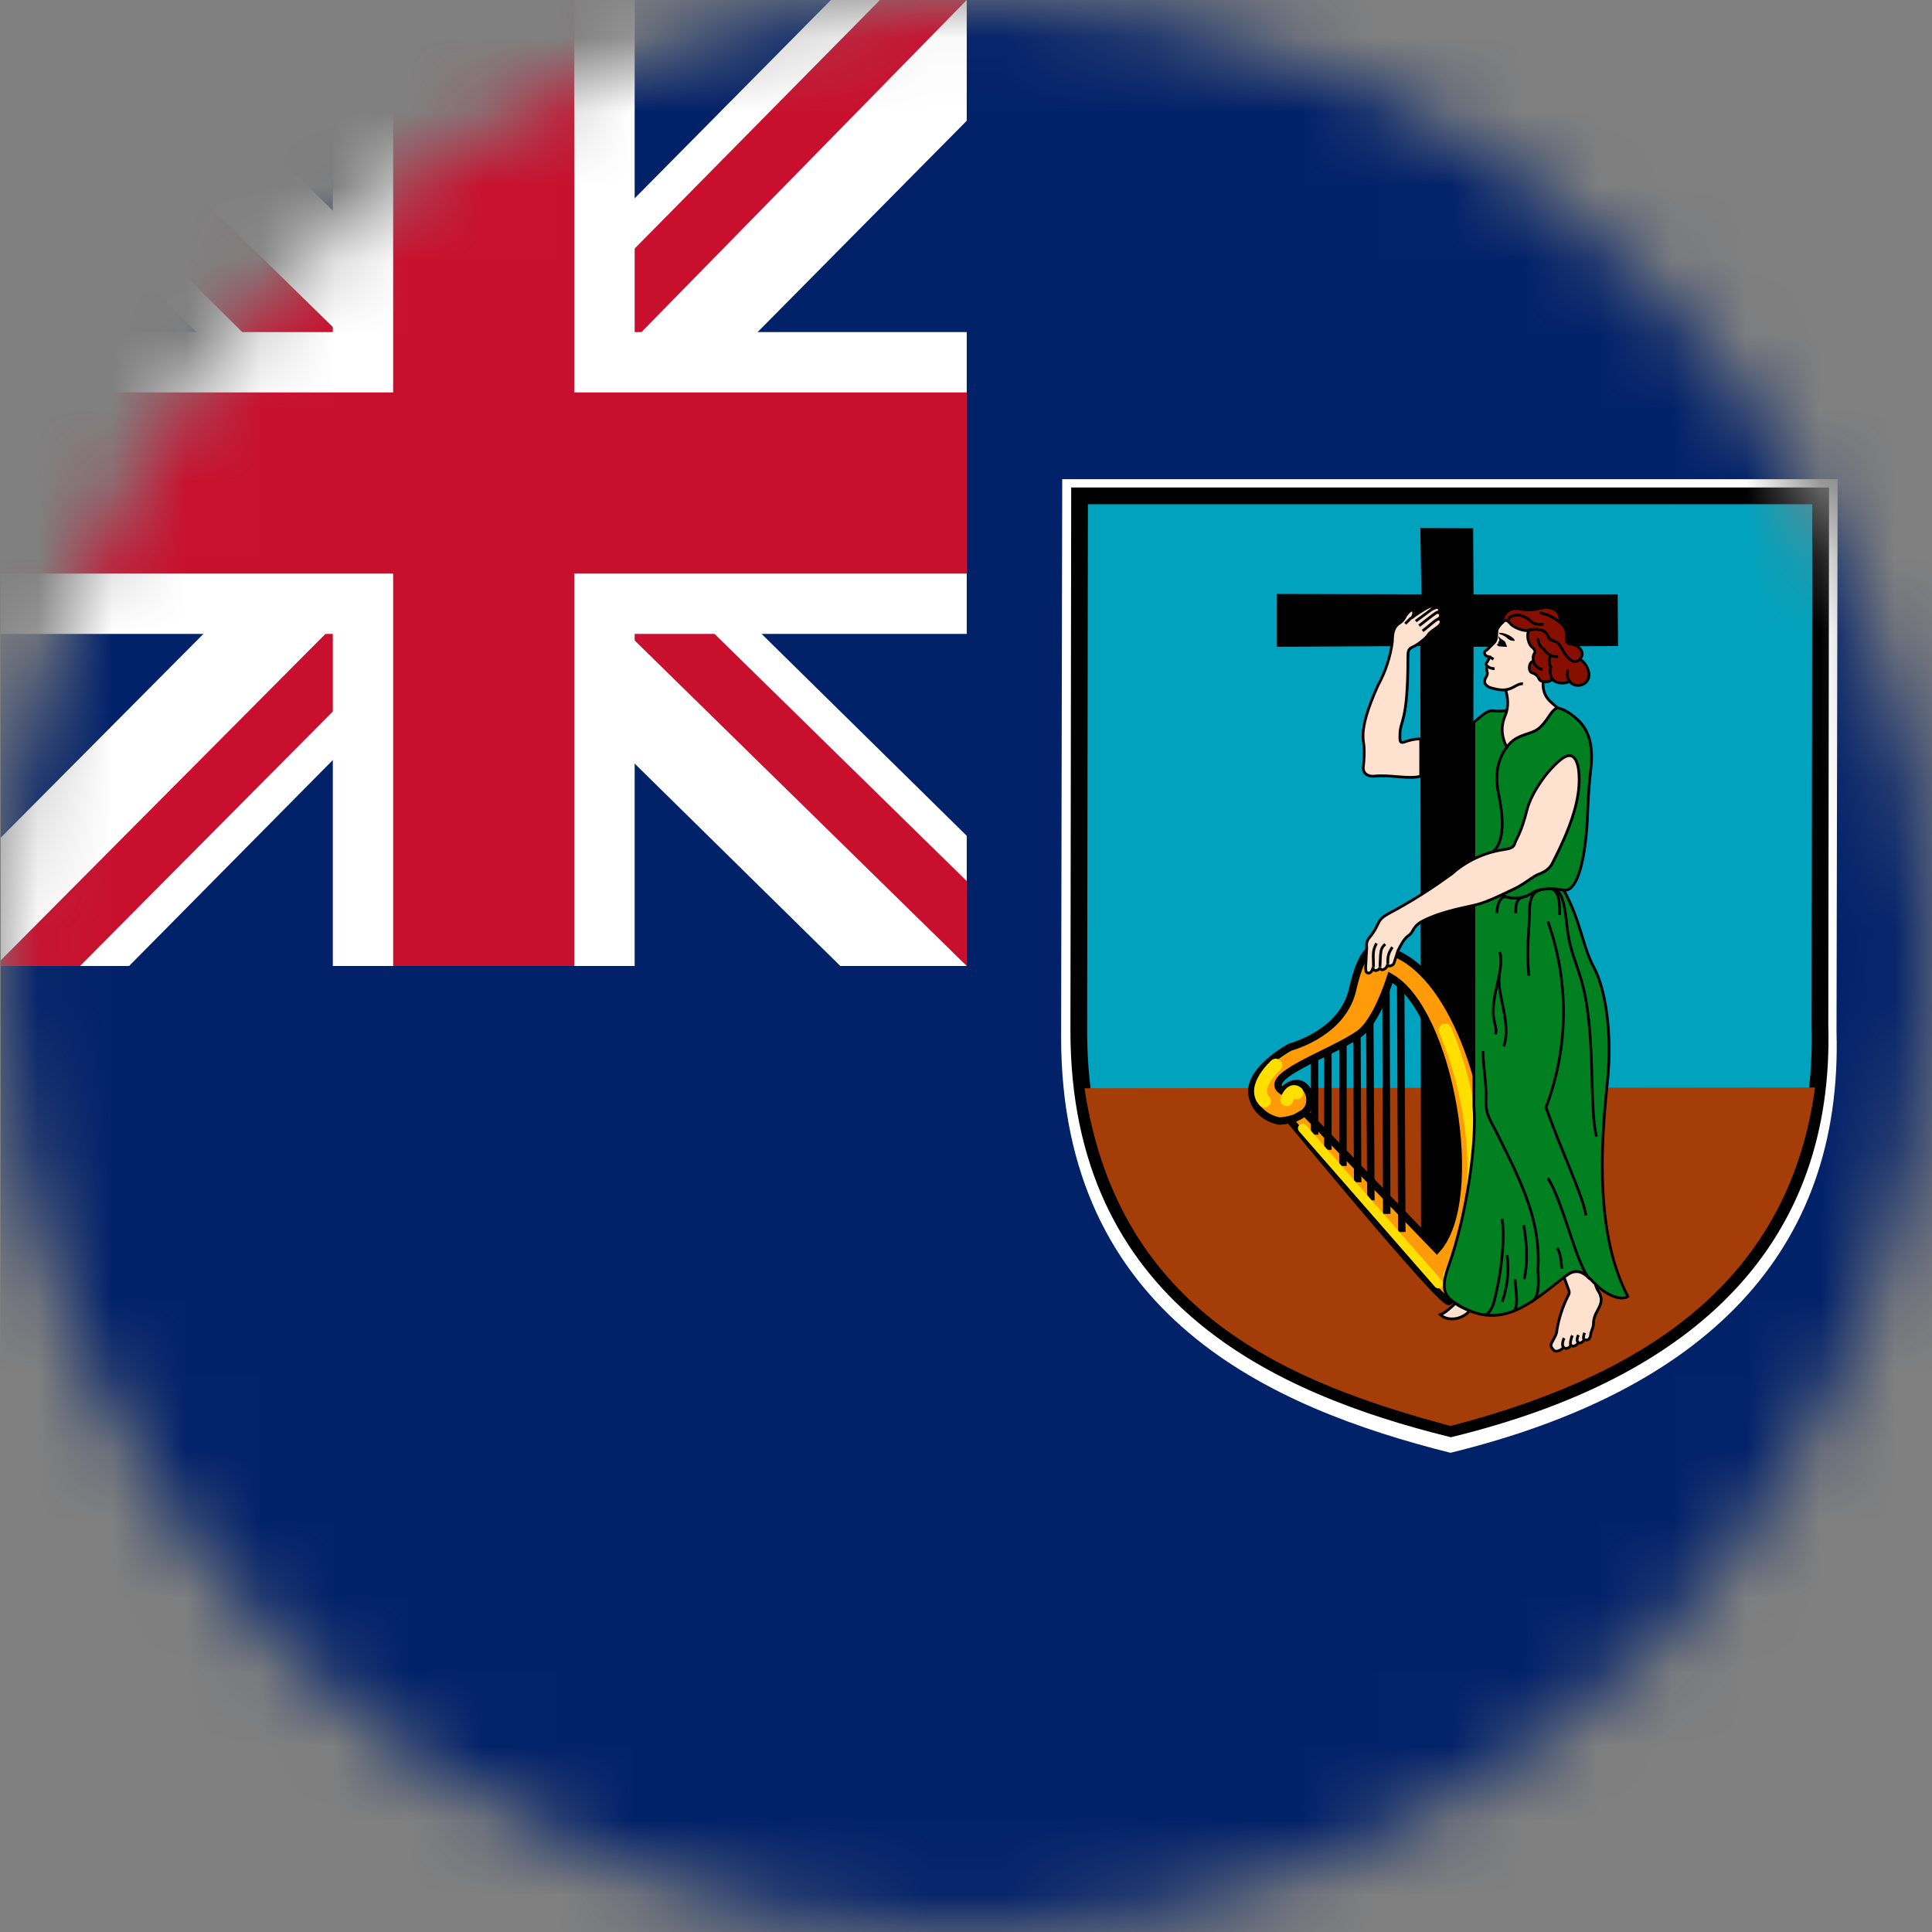 <svg width="26" height="26" viewBox="0 0 26 26" fill="none" xmlns="http://www.w3.org/2000/svg">
<rect x="0" y="0" width="26" height="26" fill="#808080" stroke="none"/>
<mask id="mask0_1_15489" style="mask-type:alpha" maskUnits="userSpaceOnUse" x="0" y="0" width="26" height="26">
<circle cx="13" cy="13" r="13" fill="#634848"/>
</mask>
<g mask="url(#mask0_1_15489)">
<g clip-path="url(#clip0_1_15489)">
<path d="M0.01 0H26.01V26H0.01V0Z" fill="#012169"/>
<path d="M14.3 6.449H24.73L24.715 13.879C24.802 16.859 22.938 18.713 19.52 19.551C17.088 18.941 14.285 17.697 14.28 13.965L14.295 6.449H14.3Z" fill="white"/>
<path d="M14.528 6.673H24.502L24.492 13.792C24.573 16.651 22.796 18.423 19.525 19.226C17.2 18.647 14.518 17.448 14.518 13.873L14.528 6.673V6.673Z" fill="#00A2BD" stroke="black" stroke-width="0.225"/>
<path d="M24.426 14.635C24.06 17.362 21.958 18.556 19.52 19.19C17.367 18.611 15.052 17.687 14.595 14.645L24.426 14.635Z" fill="#A53D08"/>
<path d="M19.129 7.998L19.114 7.104L19.825 7.109L19.83 7.998H21.77L21.775 8.694L19.83 8.704L19.815 16.9L19.124 16.905L19.114 8.694L17.184 8.704V7.993L19.129 7.998Z" fill="black"/>
<path fill-rule="evenodd" clip-rule="evenodd" d="M17.56 14.97L19.337 16.814C19.947 16.138 19.52 13.614 18.713 13.152C18.616 13.452 18.454 13.812 18.276 13.924C17.89 14.188 16.951 14.493 17.261 14.686C17.337 14.589 17.525 14.498 17.616 14.716C17.718 15.067 17.22 15.087 17.22 15.087C17.22 15.087 16.905 15.046 16.849 14.732C16.798 14.407 17.322 14.112 17.362 14.092C17.413 14.076 18.093 13.889 18.21 13.284C18.352 12.685 18.505 12.777 18.53 12.766C19.429 12.853 20.013 14.457 20.048 15.585C20.079 16.712 19.591 17.464 19.5 17.514C19.409 17.56 17.367 15.082 17.367 15.082L17.56 14.97V14.97Z" fill="#FF9A08" stroke="black" stroke-width="0.1"/>
<path d="M18.85 13.254L18.865 16.58ZM18.652 13.32L18.662 16.336ZM18.434 13.757L18.449 16.154ZM18.261 13.924L18.271 15.91ZM18.073 14.016V15.691ZM17.87 14.148V15.473ZM17.692 14.254V15.27Z" fill="#FF9A08"/>
<path d="M18.85 13.254L18.865 16.58M18.652 13.32L18.662 16.336M18.434 13.757L18.449 16.154M18.261 13.924L18.271 15.91M18.073 14.016V15.691M17.87 14.148V15.473M17.692 14.254V15.27" stroke="black" stroke-width="0.1"/>
<path d="M17.53 15.184L19.358 17.276" stroke="#FFDF00" stroke-width="0.125" stroke-linecap="round"/>
<path d="M19.449 13.863C19.449 13.863 20.277 15.676 19.51 17.164M17.316 14.798C17.316 14.798 17.377 14.64 17.453 14.706M17.169 14.335C17.169 14.335 16.839 14.63 17.017 14.818" stroke="#FFDF00" stroke-width="0.175" stroke-linecap="round"/>
<path d="M19.835 9.72C19.957 9.618 20.023 9.552 20.099 9.567C20.175 9.577 20.277 9.567 20.353 9.547C20.553 9.501 20.76 9.494 20.962 9.527C21.013 9.537 21.084 9.562 21.196 9.654C21.303 9.745 21.46 9.907 21.409 10.344C21.359 10.781 21.374 10.969 21.348 11.218C21.308 11.649 21.211 12.005 21.044 11.979C21.272 12.386 21.298 12.741 21.45 13.02C21.602 13.3 21.694 13.873 21.638 14.493C21.577 15.118 21.415 16.509 21.907 17.448C21.826 17.504 21.628 17.448 21.45 17.261C21.272 17.073 21.196 17.078 21.049 17.189C20.607 17.53 20.186 17.941 19.576 17.53C19.434 17.438 19.388 17.327 19.495 17.037C19.749 16.326 19.876 15.341 19.835 14.884V9.72Z" fill="#008021" stroke="black" stroke-width="0.037"/>
<path d="M20.262 9.283C20.292 9.384 20.307 9.511 20.257 9.628C20.206 9.745 20.191 9.882 20.277 10.055C20.419 9.857 20.617 9.902 20.734 9.78C20.851 9.664 20.876 9.552 20.962 9.526C20.876 9.45 20.739 9.374 20.77 9.146C20.8 8.927 21.11 8.739 20.831 8.404C20.764 8.324 20.669 8.271 20.565 8.258C20.462 8.245 20.357 8.272 20.272 8.333C20.222 8.367 20.18 8.413 20.15 8.465C20.135 8.506 20.155 8.592 20.114 8.643L20.013 8.744C19.982 8.76 19.962 8.785 19.993 8.821C20.003 8.831 20.028 8.836 20.048 8.841C20.037 8.868 20.024 8.893 20.008 8.917C19.993 8.932 19.998 8.948 20.013 8.968C19.993 9.034 20.033 9.044 20.008 9.095C19.982 9.141 19.947 9.196 20.038 9.247C20.069 9.262 20.191 9.293 20.257 9.283H20.262ZM19.119 10.446C18.957 10.491 18.693 10.42 18.489 10.446C18.403 10.451 18.337 10.405 18.347 10.319C18.357 10.232 18.368 10.095 18.347 9.973C18.322 9.78 18.413 9.516 18.545 9.222C18.646 9.039 18.711 8.839 18.738 8.633C18.738 8.541 18.748 8.44 18.83 8.389C18.891 8.348 18.901 8.313 18.921 8.282C18.972 8.206 19.023 8.191 19.023 8.232C19.028 8.257 19.023 8.282 18.997 8.318C19.048 8.272 19.14 8.221 19.16 8.206C19.18 8.196 19.282 8.12 19.287 8.191C19.327 8.171 19.358 8.171 19.368 8.191C19.378 8.216 19.368 8.226 19.353 8.242C19.378 8.242 19.414 8.292 19.353 8.333C19.388 8.323 19.419 8.374 19.363 8.425C19.307 8.47 19.241 8.506 19.221 8.541C19.2 8.582 19.063 8.689 19.007 8.709C18.952 8.734 18.947 8.765 18.947 8.846C18.947 9.75 18.84 9.679 18.84 9.892C18.84 9.953 18.83 10.004 18.891 9.989C18.941 9.968 19.033 9.943 19.119 9.943V10.451V10.446ZM19.155 12.39C19.419 12.258 19.723 12.213 19.881 12.172C20.033 12.132 20.287 12.005 20.414 11.944C20.536 11.878 20.637 11.791 20.703 11.766C20.775 11.741 20.856 11.695 20.896 11.608C21.125 11.162 21.252 10.806 21.252 10.491C21.252 10.288 21.201 10.06 20.998 10.227C20.81 10.38 20.607 10.679 20.551 10.893C20.47 11.223 20.399 11.294 20.384 11.355C20.363 11.421 20.297 11.421 20.221 11.436C19.966 11.477 19.729 11.589 19.536 11.761C19.303 11.931 19.061 12.088 18.809 12.228C18.622 12.33 18.586 12.345 18.545 12.431C18.515 12.499 18.476 12.562 18.428 12.619C18.413 12.636 18.402 12.656 18.396 12.678C18.39 12.7 18.389 12.723 18.393 12.746L18.378 13.02C18.378 13.076 18.388 13.091 18.413 13.096C18.434 13.096 18.464 13.086 18.479 13.015C18.469 13.086 18.566 13.066 18.571 13.015C18.571 13.086 18.672 13.04 18.672 12.975C18.672 13.025 18.753 12.99 18.759 12.964L18.814 12.792C18.85 12.726 18.886 12.639 18.957 12.589C19.033 12.538 18.997 12.472 19.155 12.39V12.39ZM21.049 17.189L21.115 17.372C21.125 17.418 21.105 17.428 21.095 17.453C21.026 17.595 20.978 17.745 20.952 17.9C20.952 17.961 20.902 18.027 20.886 18.063C20.861 18.103 20.871 18.139 20.922 18.18C20.947 18.195 21.023 18.169 21.039 18.129C21.064 18.159 21.12 18.149 21.14 18.103C21.171 18.129 21.211 18.114 21.242 18.068C21.267 18.088 21.308 18.053 21.323 18.027C21.364 18.047 21.404 18.027 21.409 17.941L21.43 17.88C21.44 17.86 21.445 17.824 21.445 17.794C21.445 17.758 21.465 17.692 21.491 17.651C21.516 17.601 21.567 17.524 21.541 17.448C21.526 17.377 21.496 17.382 21.47 17.281C21.404 17.215 21.318 17.118 21.227 17.113C21.135 17.108 21.084 17.169 21.049 17.189V17.189ZM19.383 17.692C19.465 17.773 19.652 17.778 19.779 17.641C19.729 17.621 19.627 17.575 19.586 17.54C19.52 17.601 19.444 17.672 19.383 17.692Z" fill="#FFE1CF" stroke="black" stroke-width="0.037"/>
<path d="M20.211 8.379C20.247 8.176 20.394 8.176 20.485 8.201C20.526 8.206 20.617 8.216 20.703 8.191C20.881 8.145 21.008 8.206 20.993 8.374C21.044 8.409 21.09 8.491 21.079 8.562C21.069 8.633 21.084 8.663 21.15 8.668C21.216 8.678 21.354 8.76 21.262 8.871C21.348 8.922 21.415 9.059 21.369 9.146C21.323 9.237 21.181 9.252 21.125 9.171C21.059 9.202 20.952 9.207 20.891 9.141C20.846 9.191 20.739 9.186 20.714 9.141C20.693 9.09 20.663 9.069 20.617 9.054C20.566 9.039 20.566 8.912 20.637 8.897C20.627 8.856 20.632 8.816 20.648 8.795C20.668 8.775 20.653 8.734 20.612 8.704C20.572 8.668 20.536 8.552 20.577 8.48C20.506 8.506 20.353 8.435 20.323 8.389C20.287 8.338 20.241 8.338 20.216 8.379H20.211Z" fill="#870F00" stroke="black" stroke-width="0.037"/>
<path d="M20.262 9.283C20.373 9.268 20.414 9.197 20.495 9.202M20.013 8.963L20.043 8.983C20.064 8.993 20.094 8.999 20.114 8.999M20.048 8.841L20.099 8.872M20.312 8.379C20.247 8.318 20.429 8.186 20.617 8.374C20.653 8.404 20.744 8.409 20.77 8.399M20.577 8.481C20.663 8.46 20.795 8.46 20.831 8.557C20.871 8.658 20.947 8.592 21.008 8.709C21.069 8.831 21.171 8.963 21.262 8.872M20.891 9.141C20.876 9.116 20.866 9.088 20.863 9.059C20.86 9.03 20.862 9.001 20.871 8.973C20.835 8.933 20.851 8.851 20.871 8.811M20.637 8.897C20.637 8.933 20.688 8.999 20.759 9.009M21.125 9.171C21.084 9.12 21.09 9.07 21.1 9.009" stroke="black" stroke-width="0.037"/>
<path d="M20.698 8.587C20.698 8.638 20.724 8.709 20.78 8.739C20.795 8.765 20.851 8.846 20.968 8.836M20.993 8.379C20.917 8.311 20.824 8.265 20.724 8.247M20.277 10.055C20.175 10.192 20.114 10.38 20.16 10.644C20.211 10.903 20.282 11.294 20.089 11.466M21.039 11.979C20.907 11.949 20.714 11.949 20.607 12.025C20.547 12.062 20.479 12.083 20.409 12.087C20.339 12.09 20.269 12.076 20.206 12.045" stroke="black" stroke-width="0.037"/>
<path d="M20.754 11.969C20.637 11.989 20.582 12.071 20.582 12.289C20.582 12.502 20.536 12.822 20.577 13.132M20.541 12.06C20.465 12.081 20.389 12.081 20.399 12.289M20.145 12.289C20.145 12.167 20.196 12.05 20.277 12.071M20.988 12.315C20.998 12.04 20.937 11.959 20.851 11.959C20.962 11.964 21.039 11.979 21.084 12.436C21.12 12.771 21.191 12.893 21.272 13.162C21.486 13.853 21.379 14.919 21.486 15.295M20.831 12.401C21.119 13.212 21.11 14.099 20.805 14.904C21.049 15.585 21.298 16.077 21.343 16.357M20.125 13.919C20.165 13.777 20.023 13.757 20.15 13.244C20.201 13.02 20.216 12.888 20.18 12.812" stroke="black" stroke-width="0.037"/>
<path d="M20.18 13.117C20.13 13.345 20.348 13.777 20.236 14.082M19.957 14.143C19.957 14.346 20.008 14.6 19.998 14.803C19.988 15.001 20.069 15.092 20.16 15.28C20.5 15.96 20.734 16.448 20.698 17.083C20.698 17.2 20.734 17.448 20.612 17.519M19.972 17.692C20.008 17.692 20.043 17.677 20.089 17.57C20.13 17.469 20.272 16.834 20.216 16.402M20.282 16.89C20.309 17.102 20.287 17.318 20.216 17.519" stroke="black" stroke-width="0.037"/>
<path d="M20.506 16.489C20.556 16.773 20.556 17.032 20.511 17.215M20.389 17.215C20.394 17.332 20.45 17.621 20.358 17.647M20.831 15.854C21.044 16.194 21.216 17.032 21.394 17.21M21.018 17.073C21.008 16.981 21.003 16.849 20.952 16.794M18.677 12.975C18.677 12.909 18.667 12.848 18.738 12.746M18.571 13.01C18.581 12.787 18.576 12.767 18.642 12.706M18.484 13.015C18.484 12.858 18.464 12.802 18.525 12.695M19.287 8.186L19.053 8.359M19.348 8.237C19.322 8.242 19.246 8.308 19.099 8.42M19.358 8.328C19.307 8.349 19.226 8.43 19.145 8.491M18.992 8.313L18.911 8.394M21.039 18.129C21.023 18.114 21.023 18.063 21.049 18.007M21.14 18.104C21.125 18.088 21.14 18.017 21.16 17.972M21.242 18.068C21.221 18.058 21.216 18.017 21.242 17.966M21.323 18.027C21.308 18.027 21.303 18.002 21.323 17.936" stroke="black" stroke-width="0.037"/>
<path d="M20.17 8.567C20.211 8.618 20.257 8.618 20.262 8.653L20.282 8.704H20.252L20.18 8.699C20.16 8.699 20.135 8.673 20.15 8.668C20.165 8.668 20.165 8.663 20.16 8.653L20.175 8.623C20.186 8.618 20.175 8.623 20.175 8.602C20.165 8.587 20.16 8.551 20.17 8.567V8.567ZM20.196 8.516C20.26 8.522 20.32 8.549 20.368 8.592C20.404 8.633 20.373 8.623 20.358 8.623C20.338 8.623 20.307 8.612 20.287 8.592C20.272 8.572 20.216 8.541 20.186 8.536C20.175 8.531 20.16 8.511 20.196 8.516Z" fill="black"/>
<path d="M0.01 0H13.01V13H0.01V0Z" fill="#012169"/>
<path d="M13.01 0V1.625L8.186 6.5L13.01 11.248V13H11.309L6.459 8.227L1.737 13H0.01V11.273L4.733 6.525L0.01 1.879V0H1.584L6.459 4.773L11.182 0H13.01Z" fill="white"/>
<path d="M4.682 8.227L4.961 9.09L1.077 13H0.01V12.924L4.682 8.227ZM7.83 7.922L9.202 8.125L13.01 11.857V13L7.83 7.922ZM13.01 0L8.135 4.977L8.034 3.859L11.842 0H13.01ZM0.01 0.025L4.911 4.824L3.413 4.621L0.01 1.244V0.025Z" fill="#C8102E"/>
<path d="M4.479 0V13H8.541V0H4.479ZM0.01 4.469V8.531H13.01V4.469H0.01Z" fill="white"/>
<path d="M0.01 5.281V7.719H13.01V5.281H0.01ZM5.291 0V13H7.729V0H5.291Z" fill="#C8102E"/>
</g>
</g>
<defs>
<clipPath id="clip0_1_15489">
<rect width="26" height="26" fill="white"/>
</clipPath>
</defs>
</svg>
